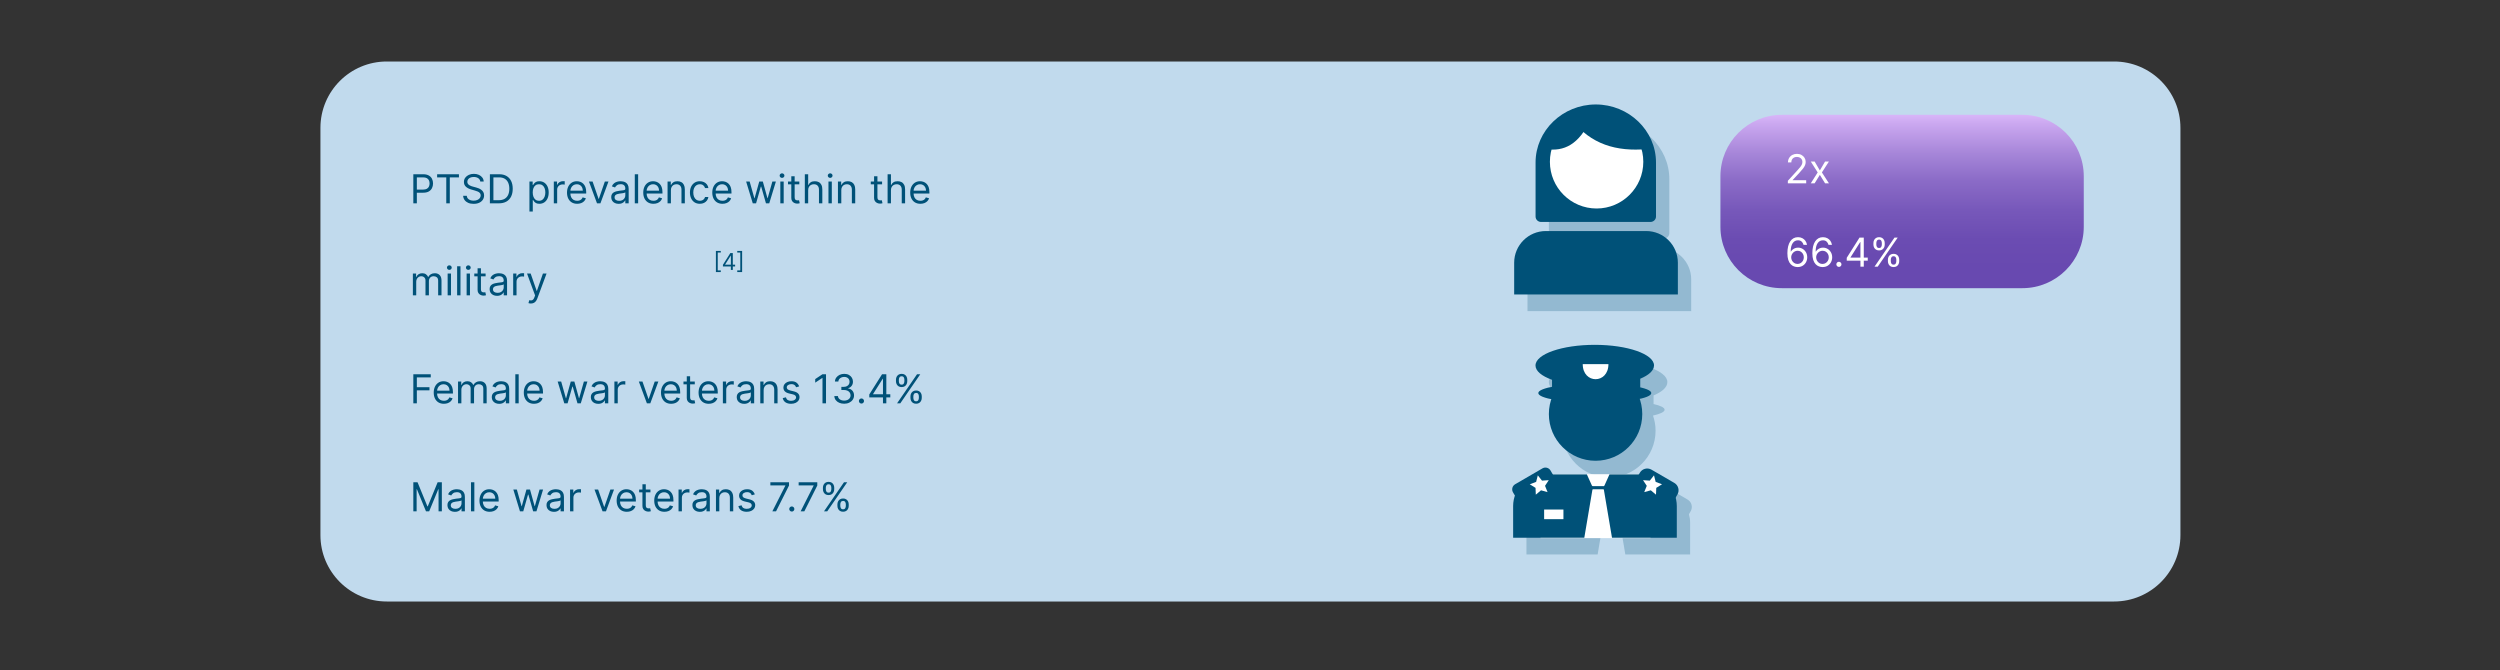 <svg width="750" height="201" viewBox="0 0 750 201" fill="none" xmlns="http://www.w3.org/2000/svg">
<rect x="0" y="0" width="750" height="201" fill="#333333" stroke="none"/>
<path d="M634.22 18.45H116.04C105.044 18.45 96.13 27.364 96.13 38.36V160.54C96.13 171.536 105.044 180.45 116.04 180.45H634.22C645.216 180.45 654.13 171.536 654.13 160.54V38.36C654.13 27.364 645.216 18.45 634.22 18.45Z" fill="#C1DAED"/>
<g opacity="0.24">
<path d="M466.35 71.58H499.12C500.05 71.58 500.8 70.85 500.8 69.96V53.74C500.8 44.17 492.67 36.33 482.73 36.33C472.79 36.33 464.66 44.16 464.66 53.74V69.96C464.66 70.86 465.41 71.58 466.34 71.58H466.35Z" fill="#005178"/>
<path d="M497.85 93.33H507.36V83.82C507.36 78.57 503.1 74.31 497.85 74.31H467.76C462.51 74.31 458.25 78.57 458.25 83.82V93.33H497.85Z" fill="#005178"/>
<path d="M500.21 114.65C500.21 111.23 492.25 108.45 482.43 108.45C472.61 108.45 464.65 111.23 464.65 114.65C464.65 116.32 466.54 117.83 469.61 118.94V121.03C467.04 121.54 465.48 122.2 465.48 122.92C465.48 123.64 466.95 124.27 469.39 124.77C468.92 126.17 468.65 127.67 468.65 129.22C468.65 136.96 474.92 143.23 482.66 143.23C490.4 143.23 496.67 136.96 496.67 129.22C496.67 127.62 496.39 126.1 495.9 124.67C498.08 124.18 499.38 123.58 499.38 122.92C499.38 122.26 498.14 121.69 496.07 121.21V118.63C498.65 117.55 500.2 116.17 500.2 114.66L500.21 114.65Z" fill="#005178"/>
<path d="M506.29 149.87L499.45 145.9C498.23 145.19 496.66 145.6 495.95 146.83L495.67 147.32H486.83C486.83 147.32 486.8 147.42 486.78 147.46C486.3 148.52 485.82 149.58 485.35 150.64C485.28 150.8 485.19 150.86 485.03 150.86C483.96 150.86 482.9 150.86 481.83 150.85C481.75 150.85 481.63 150.79 481.59 150.71C481.08 149.6 480.58 148.47 480.07 147.35C480.07 147.35 480.07 147.33 480.07 147.32H469.86L469.18 146.15C468.69 145.31 467.61 145.02 466.76 145.51L458.56 150.28C457.72 150.77 457.43 151.85 457.92 152.7L458.49 153.67C458.14 154.66 457.94 155.72 457.94 156.83V166.34H479.29C480.1 161.56 480.91 156.79 481.71 152.01C481.74 151.83 481.8 151.77 481.97 151.78C482.46 151.79 482.95 151.78 483.44 151.78C483.94 151.78 484.44 151.78 484.93 151.78C485.08 151.78 485.15 151.82 485.17 151.98C485.68 155.04 486.2 158.1 486.72 161.15C487.01 162.88 487.3 164.61 487.6 166.34H507.04V156.83C507.04 155.94 506.91 155.09 506.68 154.27L507.2 153.37C507.91 152.15 507.5 150.58 506.27 149.87H506.29Z" fill="#005178"/>
</g>
<path d="M606.72 34.45H534.54C524.372 34.45 516.13 42.693 516.13 52.86V68.04C516.13 78.208 524.372 86.45 534.54 86.45H606.72C616.887 86.45 625.13 78.208 625.13 68.04V52.86C625.13 42.693 616.887 34.45 606.72 34.45Z" fill="url(#paint0_linear_138_383)"/>
<path d="M536.354 55V54.233L539.234 51.08C539.572 50.71 539.851 50.389 540.07 50.117C540.288 49.841 540.45 49.582 540.555 49.341C540.663 49.097 540.717 48.841 540.717 48.574C540.717 48.267 540.643 48.001 540.496 47.777C540.351 47.553 540.152 47.379 539.899 47.257C539.646 47.135 539.362 47.074 539.047 47.074C538.712 47.074 538.419 47.144 538.169 47.283C537.922 47.419 537.73 47.611 537.594 47.858C537.46 48.105 537.393 48.395 537.393 48.727H536.388C536.388 48.216 536.506 47.767 536.741 47.381C536.977 46.994 537.298 46.693 537.704 46.477C538.114 46.261 538.572 46.153 539.081 46.153C539.592 46.153 540.045 46.261 540.44 46.477C540.835 46.693 541.145 46.984 541.369 47.351C541.594 47.717 541.706 48.125 541.706 48.574C541.706 48.895 541.648 49.209 541.531 49.516C541.418 49.82 541.219 50.159 540.935 50.534C540.653 50.906 540.263 51.361 539.763 51.898L537.802 53.994V54.062H541.859V55H536.354ZM544.386 48.455L545.954 51.131L547.523 48.455H548.682L546.568 51.727L548.682 55H547.523L545.954 52.46L544.386 55H543.227L545.307 51.727L543.227 48.455H544.386Z" fill="white"/>
<path d="M539.251 80.119C538.893 80.114 538.535 80.046 538.177 79.915C537.82 79.784 537.493 79.564 537.197 79.254C536.902 78.942 536.665 78.52 536.486 77.989C536.307 77.454 536.217 76.784 536.217 75.977C536.217 75.204 536.29 74.52 536.435 73.923C536.579 73.324 536.79 72.82 537.065 72.41C537.341 71.999 537.673 71.686 538.062 71.473C538.454 71.26 538.896 71.153 539.388 71.153C539.876 71.153 540.311 71.251 540.692 71.447C541.075 71.641 541.388 71.91 541.629 72.257C541.871 72.604 542.027 73.003 542.098 73.454H541.058C540.962 73.062 540.774 72.737 540.496 72.479C540.217 72.22 539.848 72.091 539.388 72.091C538.712 72.091 538.179 72.385 537.79 72.973C537.403 73.561 537.209 74.386 537.206 75.449H537.274C537.433 75.207 537.622 75.001 537.841 74.831C538.062 74.658 538.307 74.524 538.574 74.43C538.841 74.337 539.123 74.29 539.422 74.29C539.922 74.29 540.379 74.415 540.794 74.665C541.209 74.912 541.541 75.254 541.791 75.692C542.041 76.126 542.166 76.625 542.166 77.188C542.166 77.727 542.045 78.222 541.804 78.671C541.562 79.117 541.223 79.472 540.785 79.736C540.351 79.997 539.839 80.125 539.251 80.119ZM539.251 79.182C539.609 79.182 539.93 79.092 540.214 78.913C540.501 78.734 540.727 78.494 540.892 78.193C541.06 77.892 541.143 77.557 541.143 77.188C541.143 76.827 541.062 76.499 540.9 76.203C540.741 75.905 540.521 75.668 540.24 75.492C539.962 75.315 539.643 75.227 539.285 75.227C539.016 75.227 538.764 75.281 538.531 75.389C538.298 75.494 538.094 75.639 537.918 75.824C537.744 76.008 537.608 76.22 537.508 76.459C537.409 76.695 537.359 76.943 537.359 77.204C537.359 77.551 537.44 77.875 537.602 78.176C537.767 78.477 537.991 78.72 538.275 78.905C538.562 79.09 538.888 79.182 539.251 79.182ZM546.74 80.119C546.382 80.114 546.024 80.046 545.666 79.915C545.308 79.784 544.981 79.564 544.686 79.254C544.39 78.942 544.153 78.52 543.974 77.989C543.795 77.454 543.706 76.784 543.706 75.977C543.706 75.204 543.778 74.52 543.923 73.923C544.068 73.324 544.278 72.82 544.554 72.41C544.829 71.999 545.161 71.686 545.551 71.473C545.943 71.26 546.384 71.153 546.876 71.153C547.365 71.153 547.799 71.251 548.18 71.447C548.563 71.641 548.876 71.91 549.117 72.257C549.359 72.604 549.515 73.003 549.586 73.454H548.546C548.45 73.062 548.262 72.737 547.984 72.479C547.706 72.22 547.336 72.091 546.876 72.091C546.2 72.091 545.667 72.385 545.278 72.973C544.892 73.561 544.697 74.386 544.694 75.449H544.762C544.921 75.207 545.11 75.001 545.329 74.831C545.551 74.658 545.795 74.524 546.062 74.43C546.329 74.337 546.612 74.29 546.91 74.29C547.41 74.29 547.867 74.415 548.282 74.665C548.697 74.912 549.029 75.254 549.279 75.692C549.529 76.126 549.654 76.625 549.654 77.188C549.654 77.727 549.534 78.222 549.292 78.671C549.051 79.117 548.711 79.472 548.274 79.736C547.839 79.997 547.328 80.125 546.74 80.119ZM546.74 79.182C547.098 79.182 547.419 79.092 547.703 78.913C547.99 78.734 548.215 78.494 548.38 78.193C548.548 77.892 548.632 77.557 548.632 77.188C548.632 76.827 548.551 76.499 548.389 76.203C548.23 75.905 548.009 75.668 547.728 75.492C547.45 75.315 547.132 75.227 546.774 75.227C546.504 75.227 546.252 75.281 546.019 75.389C545.786 75.494 545.582 75.639 545.406 75.824C545.233 76.008 545.096 76.22 544.997 76.459C544.897 76.695 544.848 76.943 544.848 77.204C544.848 77.551 544.929 77.875 545.09 78.176C545.255 78.477 545.48 78.72 545.764 78.905C546.051 79.09 546.376 79.182 546.74 79.182ZM551.67 80.068C551.46 80.068 551.279 79.993 551.129 79.842C550.978 79.692 550.903 79.511 550.903 79.301C550.903 79.091 550.978 78.91 551.129 78.76C551.279 78.609 551.46 78.534 551.67 78.534C551.88 78.534 552.061 78.609 552.211 78.76C552.362 78.91 552.437 79.091 552.437 79.301C552.437 79.44 552.402 79.568 552.331 79.685C552.262 79.801 552.17 79.895 552.054 79.966C551.94 80.034 551.812 80.068 551.67 80.068ZM554.02 78.21V77.341L557.855 71.273H558.486V72.619H558.06L555.162 77.204V77.273H560.327V78.21H554.02ZM558.128 80V77.946V77.541V71.273H559.134V80H558.128ZM566.373 78.364V77.903C566.373 77.585 566.438 77.294 566.569 77.03C566.702 76.763 566.896 76.55 567.148 76.391C567.404 76.229 567.714 76.148 568.077 76.148C568.447 76.148 568.756 76.229 569.006 76.391C569.256 76.55 569.445 76.763 569.573 77.03C569.701 77.294 569.765 77.585 569.765 77.903V78.364C569.765 78.682 569.699 78.974 569.569 79.242C569.441 79.506 569.251 79.719 568.998 79.881C568.748 80.04 568.441 80.119 568.077 80.119C567.708 80.119 567.397 80.04 567.144 79.881C566.891 79.719 566.699 79.506 566.569 79.242C566.438 78.974 566.373 78.682 566.373 78.364ZM567.242 77.903V78.364C567.242 78.628 567.305 78.865 567.43 79.075C567.555 79.283 567.771 79.386 568.077 79.386C568.376 79.386 568.586 79.283 568.708 79.075C568.833 78.865 568.896 78.628 568.896 78.364V77.903C568.896 77.639 568.836 77.403 568.717 77.196C568.597 76.986 568.384 76.881 568.077 76.881C567.779 76.881 567.565 76.986 567.434 77.196C567.306 77.403 567.242 77.639 567.242 77.903ZM562.026 73.369V72.909C562.026 72.591 562.092 72.3 562.222 72.035C562.356 71.769 562.549 71.555 562.802 71.396C563.057 71.234 563.367 71.153 563.731 71.153C564.1 71.153 564.41 71.234 564.66 71.396C564.91 71.555 565.099 71.769 565.226 72.035C565.354 72.3 565.418 72.591 565.418 72.909V73.369C565.418 73.688 565.353 73.98 565.222 74.247C565.094 74.511 564.904 74.724 564.651 74.886C564.401 75.046 564.094 75.125 563.731 75.125C563.361 75.125 563.05 75.046 562.797 74.886C562.545 74.724 562.353 74.511 562.222 74.247C562.092 73.98 562.026 73.688 562.026 73.369ZM562.896 72.909V73.369C562.896 73.633 562.958 73.871 563.083 74.081C563.208 74.288 563.424 74.392 563.731 74.392C564.029 74.392 564.239 74.288 564.361 74.081C564.486 73.871 564.549 73.633 564.549 73.369V72.909C564.549 72.645 564.489 72.409 564.37 72.202C564.251 71.992 564.038 71.886 563.731 71.886C563.432 71.886 563.218 71.992 563.087 72.202C562.959 72.409 562.896 72.645 562.896 72.909ZM562.35 80L568.35 71.273H569.322L563.322 80H562.35Z" fill="white"/>
<path d="M123.997 61V52.273H126.946C127.631 52.273 128.19 52.396 128.625 52.644C129.063 52.888 129.386 53.219 129.597 53.636C129.807 54.054 129.912 54.52 129.912 55.034C129.912 55.548 129.807 56.016 129.597 56.436C129.389 56.856 129.068 57.192 128.634 57.442C128.199 57.689 127.642 57.812 126.963 57.812H124.85V56.875H126.929C127.398 56.875 127.774 56.794 128.058 56.632C128.342 56.47 128.548 56.251 128.676 55.976C128.807 55.697 128.872 55.383 128.872 55.034C128.872 54.685 128.807 54.372 128.676 54.097C128.548 53.821 128.341 53.605 128.054 53.449C127.767 53.29 127.386 53.21 126.912 53.21H125.054V61H123.997ZM131.137 53.21V52.273H137.683V53.21H134.938V61H133.881V53.21H131.137ZM144.086 54.455C144.035 54.023 143.828 53.688 143.464 53.449C143.101 53.21 142.655 53.091 142.126 53.091C141.74 53.091 141.402 53.153 141.112 53.278C140.825 53.403 140.601 53.575 140.439 53.794C140.28 54.013 140.2 54.261 140.2 54.54C140.2 54.773 140.255 54.973 140.366 55.141C140.48 55.305 140.625 55.443 140.801 55.554C140.977 55.662 141.162 55.751 141.355 55.822C141.548 55.891 141.726 55.946 141.888 55.989L142.774 56.227C143.001 56.287 143.254 56.369 143.532 56.474C143.814 56.58 144.082 56.723 144.338 56.905C144.596 57.084 144.809 57.314 144.977 57.595C145.145 57.876 145.228 58.222 145.228 58.631C145.228 59.102 145.105 59.528 144.858 59.909C144.613 60.29 144.255 60.592 143.784 60.817C143.315 61.041 142.745 61.153 142.075 61.153C141.45 61.153 140.909 61.053 140.451 60.851C139.997 60.649 139.639 60.368 139.378 60.007C139.119 59.646 138.973 59.227 138.939 58.75H140.03C140.058 59.08 140.169 59.352 140.362 59.568C140.558 59.781 140.805 59.94 141.103 60.045C141.405 60.148 141.728 60.199 142.075 60.199C142.478 60.199 142.841 60.133 143.162 60.003C143.483 59.869 143.737 59.685 143.924 59.449C144.112 59.21 144.206 58.932 144.206 58.614C144.206 58.324 144.125 58.088 143.963 57.906C143.801 57.724 143.588 57.577 143.324 57.463C143.059 57.349 142.774 57.25 142.467 57.165L141.393 56.858C140.711 56.662 140.172 56.382 139.774 56.019C139.376 55.655 139.177 55.179 139.177 54.591C139.177 54.102 139.309 53.676 139.574 53.312C139.841 52.946 140.199 52.662 140.647 52.46C141.099 52.256 141.603 52.153 142.16 52.153C142.723 52.153 143.223 52.254 143.66 52.456C144.098 52.655 144.444 52.928 144.7 53.274C144.959 53.621 145.095 54.014 145.109 54.455H144.086ZM149.659 61H146.966V52.273H149.778C150.625 52.273 151.35 52.447 151.952 52.797C152.554 53.144 153.016 53.642 153.337 54.293C153.658 54.94 153.818 55.716 153.818 56.619C153.818 57.528 153.656 58.311 153.332 58.967C153.009 59.621 152.537 60.124 151.918 60.476C151.298 60.825 150.546 61 149.659 61ZM148.023 60.062H149.591C150.313 60.062 150.911 59.923 151.385 59.645C151.859 59.367 152.213 58.97 152.446 58.456C152.679 57.942 152.796 57.33 152.796 56.619C152.796 55.915 152.68 55.308 152.45 54.8C152.22 54.288 151.877 53.896 151.419 53.624C150.962 53.348 150.392 53.21 149.71 53.21H148.023V60.062ZM158.83 63.455V54.455H159.801V55.494H159.921C159.994 55.381 160.097 55.236 160.227 55.06C160.361 54.881 160.551 54.722 160.798 54.582C161.048 54.44 161.386 54.369 161.813 54.369C162.364 54.369 162.85 54.507 163.27 54.783C163.69 55.058 164.019 55.449 164.254 55.955C164.49 56.46 164.608 57.057 164.608 57.744C164.608 58.438 164.49 59.038 164.254 59.547C164.019 60.053 163.692 60.445 163.274 60.723C162.857 60.999 162.375 61.136 161.83 61.136C161.409 61.136 161.073 61.067 160.82 60.928C160.567 60.785 160.372 60.625 160.236 60.446C160.1 60.264 159.994 60.114 159.921 59.994H159.835V63.455H158.83ZM159.818 57.727C159.818 58.222 159.891 58.658 160.036 59.035C160.18 59.41 160.392 59.705 160.671 59.918C160.949 60.128 161.29 60.233 161.693 60.233C162.114 60.233 162.465 60.122 162.746 59.901C163.03 59.676 163.243 59.375 163.385 58.997C163.53 58.617 163.602 58.193 163.602 57.727C163.602 57.267 163.531 56.852 163.389 56.483C163.25 56.111 163.038 55.817 162.754 55.601C162.473 55.382 162.119 55.273 161.693 55.273C161.284 55.273 160.94 55.376 160.662 55.584C160.384 55.788 160.173 56.075 160.031 56.445C159.889 56.811 159.818 57.239 159.818 57.727ZM166.142 61V54.455H167.114V55.443H167.182C167.301 55.119 167.517 54.856 167.83 54.655C168.142 54.453 168.494 54.352 168.886 54.352C168.96 54.352 169.053 54.354 169.163 54.356C169.274 54.359 169.358 54.364 169.415 54.369V55.392C169.381 55.383 169.303 55.371 169.18 55.354C169.061 55.334 168.935 55.324 168.801 55.324C168.483 55.324 168.199 55.391 167.949 55.524C167.702 55.655 167.506 55.837 167.361 56.07C167.219 56.3 167.148 56.562 167.148 56.858V61H166.142ZM173.152 61.136C172.521 61.136 171.977 60.997 171.52 60.719C171.065 60.438 170.715 60.045 170.467 59.543C170.223 59.037 170.101 58.449 170.101 57.778C170.101 57.108 170.223 56.517 170.467 56.006C170.715 55.492 171.058 55.091 171.499 54.804C171.942 54.514 172.459 54.369 173.05 54.369C173.391 54.369 173.727 54.426 174.06 54.54C174.392 54.653 174.695 54.838 174.967 55.094C175.24 55.347 175.457 55.682 175.619 56.099C175.781 56.517 175.862 57.031 175.862 57.642V58.068H170.817V57.199H174.84C174.84 56.83 174.766 56.5 174.618 56.21C174.473 55.92 174.266 55.692 173.996 55.524C173.729 55.356 173.413 55.273 173.05 55.273C172.649 55.273 172.303 55.372 172.01 55.571C171.72 55.767 171.497 56.023 171.341 56.338C171.185 56.653 171.107 56.992 171.107 57.352V57.932C171.107 58.426 171.192 58.845 171.362 59.189C171.536 59.53 171.776 59.79 172.082 59.969C172.389 60.145 172.746 60.233 173.152 60.233C173.416 60.233 173.655 60.196 173.868 60.122C174.084 60.045 174.27 59.932 174.426 59.781C174.582 59.628 174.703 59.438 174.788 59.21L175.76 59.483C175.658 59.812 175.486 60.102 175.244 60.352C175.003 60.599 174.705 60.793 174.35 60.932C173.994 61.068 173.595 61.136 173.152 61.136ZM182.545 54.455L180.125 61H179.102L176.682 54.455H177.772L179.579 59.67H179.647L181.454 54.455H182.545ZM185.6 61.153C185.185 61.153 184.808 61.075 184.47 60.919C184.132 60.76 183.864 60.531 183.665 60.233C183.466 59.932 183.367 59.568 183.367 59.142C183.367 58.767 183.44 58.463 183.588 58.23C183.736 57.994 183.933 57.81 184.18 57.676C184.428 57.543 184.7 57.443 184.999 57.378C185.3 57.31 185.602 57.256 185.906 57.216C186.304 57.165 186.627 57.126 186.874 57.101C187.124 57.072 187.305 57.026 187.419 56.96C187.536 56.895 187.594 56.781 187.594 56.619V56.585C187.594 56.165 187.479 55.838 187.249 55.605C187.021 55.372 186.676 55.256 186.213 55.256C185.733 55.256 185.357 55.361 185.084 55.571C184.811 55.781 184.619 56.006 184.509 56.244L183.554 55.903C183.725 55.506 183.952 55.196 184.236 54.974C184.523 54.75 184.835 54.594 185.173 54.506C185.514 54.415 185.85 54.369 186.179 54.369C186.389 54.369 186.631 54.395 186.903 54.446C187.179 54.494 187.445 54.595 187.7 54.749C187.959 54.902 188.173 55.133 188.344 55.443C188.514 55.753 188.6 56.168 188.6 56.688V61H187.594V60.114H187.543C187.475 60.256 187.361 60.408 187.202 60.57C187.043 60.731 186.831 60.869 186.567 60.983C186.303 61.097 185.98 61.153 185.6 61.153ZM185.753 60.25C186.151 60.25 186.486 60.172 186.759 60.016C187.034 59.859 187.242 59.658 187.381 59.41C187.523 59.163 187.594 58.903 187.594 58.631V57.71C187.551 57.761 187.457 57.808 187.313 57.851C187.171 57.891 187.006 57.926 186.818 57.957C186.634 57.986 186.453 58.011 186.277 58.034C186.104 58.054 185.963 58.071 185.855 58.085C185.594 58.119 185.35 58.175 185.122 58.251C184.898 58.325 184.716 58.438 184.577 58.588C184.44 58.736 184.372 58.938 184.372 59.193C184.372 59.543 184.502 59.807 184.76 59.986C185.021 60.162 185.352 60.25 185.753 60.25ZM191.441 52.273V61H190.435V52.273H191.441ZM196.027 61.136C195.396 61.136 194.852 60.997 194.395 60.719C193.94 60.438 193.59 60.045 193.342 59.543C193.098 59.037 192.976 58.449 192.976 57.778C192.976 57.108 193.098 56.517 193.342 56.006C193.59 55.492 193.933 55.091 194.374 54.804C194.817 54.514 195.334 54.369 195.925 54.369C196.266 54.369 196.602 54.426 196.935 54.54C197.267 54.653 197.57 54.838 197.842 55.094C198.115 55.347 198.332 55.682 198.494 56.099C198.656 56.517 198.737 57.031 198.737 57.642V58.068H193.692V57.199H197.715C197.715 56.83 197.641 56.5 197.493 56.21C197.348 55.92 197.141 55.692 196.871 55.524C196.604 55.356 196.288 55.273 195.925 55.273C195.524 55.273 195.178 55.372 194.885 55.571C194.595 55.767 194.372 56.023 194.216 56.338C194.06 56.653 193.982 56.992 193.982 57.352V57.932C193.982 58.426 194.067 58.845 194.237 59.189C194.411 59.53 194.651 59.79 194.957 59.969C195.264 60.145 195.621 60.233 196.027 60.233C196.291 60.233 196.53 60.196 196.743 60.122C196.959 60.045 197.145 59.932 197.301 59.781C197.457 59.628 197.578 59.438 197.663 59.21L198.635 59.483C198.533 59.812 198.361 60.102 198.119 60.352C197.878 60.599 197.58 60.793 197.225 60.932C196.869 61.068 196.47 61.136 196.027 61.136ZM201.273 57.062V61H200.267V54.455H201.239V55.477H201.324C201.477 55.145 201.71 54.878 202.023 54.676C202.335 54.472 202.739 54.369 203.233 54.369C203.676 54.369 204.064 54.46 204.396 54.642C204.729 54.821 204.987 55.094 205.172 55.46C205.357 55.824 205.449 56.284 205.449 56.841V61H204.443V56.909C204.443 56.395 204.31 55.994 204.043 55.707C203.776 55.418 203.409 55.273 202.943 55.273C202.622 55.273 202.335 55.342 202.082 55.481C201.832 55.621 201.635 55.824 201.49 56.091C201.345 56.358 201.273 56.682 201.273 57.062ZM209.946 61.136C209.332 61.136 208.804 60.992 208.361 60.702C207.917 60.412 207.576 60.013 207.338 59.504C207.099 58.996 206.98 58.415 206.98 57.761C206.98 57.097 207.102 56.51 207.346 56.001C207.593 55.49 207.937 55.091 208.378 54.804C208.821 54.514 209.338 54.369 209.929 54.369C210.389 54.369 210.804 54.455 211.173 54.625C211.542 54.795 211.845 55.034 212.081 55.341C212.316 55.648 212.463 56.006 212.52 56.415H211.514C211.437 56.117 211.267 55.852 211.003 55.622C210.741 55.389 210.389 55.273 209.946 55.273C209.554 55.273 209.21 55.375 208.915 55.58C208.622 55.781 208.393 56.067 208.228 56.436C208.066 56.803 207.986 57.233 207.986 57.727C207.986 58.233 208.065 58.673 208.224 59.048C208.386 59.423 208.613 59.715 208.906 59.922C209.201 60.129 209.548 60.233 209.946 60.233C210.207 60.233 210.444 60.188 210.657 60.097C210.87 60.006 211.051 59.875 211.199 59.705C211.346 59.534 211.451 59.33 211.514 59.091H212.52C212.463 59.477 212.322 59.825 212.098 60.135C211.876 60.442 211.582 60.686 211.216 60.868C210.852 61.047 210.429 61.136 209.946 61.136ZM216.734 61.136C216.103 61.136 215.559 60.997 215.102 60.719C214.647 60.438 214.297 60.045 214.049 59.543C213.805 59.037 213.683 58.449 213.683 57.778C213.683 57.108 213.805 56.517 214.049 56.006C214.297 55.492 214.64 55.091 215.081 54.804C215.524 54.514 216.041 54.369 216.632 54.369C216.973 54.369 217.309 54.426 217.642 54.54C217.974 54.653 218.277 54.838 218.549 55.094C218.822 55.347 219.04 55.682 219.201 56.099C219.363 56.517 219.444 57.031 219.444 57.642V58.068H214.399V57.199H218.422C218.422 56.83 218.348 56.5 218.2 56.21C218.055 55.92 217.848 55.692 217.578 55.524C217.311 55.356 216.995 55.273 216.632 55.273C216.231 55.273 215.885 55.372 215.592 55.571C215.302 55.767 215.079 56.023 214.923 56.338C214.767 56.653 214.689 56.992 214.689 57.352V57.932C214.689 58.426 214.774 58.845 214.944 59.189C215.118 59.53 215.358 59.79 215.665 59.969C215.971 60.145 216.328 60.233 216.734 60.233C216.998 60.233 217.237 60.196 217.45 60.122C217.666 60.045 217.852 59.932 218.008 59.781C218.165 59.628 218.285 59.438 218.37 59.21L219.342 59.483C219.24 59.812 219.068 60.102 218.826 60.352C218.585 60.599 218.287 60.793 217.932 60.932C217.576 61.068 217.177 61.136 216.734 61.136ZM225.832 61L223.838 54.455H224.895L226.309 59.466H226.378L227.775 54.455H228.849L230.23 59.449H230.298L231.713 54.455H232.77L230.775 61H229.787L228.355 55.972H228.253L226.821 61H225.832ZM234.099 61V54.455H235.105V61H234.099ZM234.611 53.364C234.415 53.364 234.245 53.297 234.103 53.163C233.964 53.03 233.895 52.869 233.895 52.682C233.895 52.494 233.964 52.334 234.103 52.2C234.245 52.067 234.415 52 234.611 52C234.807 52 234.974 52.067 235.113 52.2C235.255 52.334 235.326 52.494 235.326 52.682C235.326 52.869 235.255 53.03 235.113 53.163C234.974 53.297 234.807 53.364 234.611 53.364ZM239.793 54.455V55.307H236.401V54.455H239.793ZM237.39 52.886H238.396V59.125C238.396 59.409 238.437 59.622 238.519 59.764C238.604 59.903 238.712 59.997 238.843 60.045C238.977 60.091 239.117 60.114 239.265 60.114C239.376 60.114 239.467 60.108 239.538 60.097C239.609 60.082 239.666 60.071 239.708 60.062L239.913 60.966C239.845 60.992 239.749 61.017 239.627 61.043C239.505 61.071 239.35 61.085 239.163 61.085C238.879 61.085 238.6 61.024 238.328 60.902C238.058 60.78 237.833 60.594 237.654 60.344C237.478 60.094 237.39 59.778 237.39 59.398V52.886ZM242.453 57.062V61H241.447V52.273H242.453V55.477H242.538C242.691 55.139 242.921 54.871 243.228 54.672C243.538 54.47 243.95 54.369 244.464 54.369C244.91 54.369 245.301 54.459 245.636 54.638C245.971 54.814 246.231 55.085 246.416 55.452C246.603 55.815 246.697 56.278 246.697 56.841V61H245.691V56.909C245.691 56.389 245.556 55.987 245.286 55.703C245.019 55.416 244.649 55.273 244.174 55.273C243.845 55.273 243.549 55.342 243.288 55.481C243.029 55.621 242.825 55.824 242.674 56.091C242.526 56.358 242.453 56.682 242.453 57.062ZM248.537 61V54.455H249.542V61H248.537ZM249.048 53.364C248.852 53.364 248.683 53.297 248.541 53.163C248.402 53.03 248.332 52.869 248.332 52.682C248.332 52.494 248.402 52.334 248.541 52.2C248.683 52.067 248.852 52 249.048 52C249.244 52 249.412 52.067 249.551 52.2C249.693 52.334 249.764 52.494 249.764 52.682C249.764 52.869 249.693 53.03 249.551 53.163C249.412 53.297 249.244 53.364 249.048 53.364ZM252.39 57.062V61H251.384V54.455H252.356V55.477H252.441C252.595 55.145 252.828 54.878 253.14 54.676C253.453 54.472 253.856 54.369 254.35 54.369C254.793 54.369 255.181 54.46 255.514 54.642C255.846 54.821 256.104 55.094 256.289 55.46C256.474 55.824 256.566 56.284 256.566 56.841V61H255.56V56.909C255.56 56.395 255.427 55.994 255.16 55.707C254.893 55.418 254.526 55.273 254.06 55.273C253.739 55.273 253.453 55.342 253.2 55.481C252.95 55.621 252.752 55.824 252.607 56.091C252.462 56.358 252.39 56.682 252.39 57.062ZM264.625 54.455V55.307H261.233V54.455H264.625ZM262.222 52.886H263.228V59.125C263.228 59.409 263.269 59.622 263.351 59.764C263.437 59.903 263.544 59.997 263.675 60.045C263.809 60.091 263.949 60.114 264.097 60.114C264.208 60.114 264.299 60.108 264.37 60.097C264.441 60.082 264.498 60.071 264.54 60.062L264.745 60.966C264.677 60.992 264.581 61.017 264.459 61.043C264.337 61.071 264.182 61.085 263.995 61.085C263.711 61.085 263.432 61.024 263.16 60.902C262.89 60.78 262.665 60.594 262.486 60.344C262.31 60.094 262.222 59.778 262.222 59.398V52.886ZM267.285 57.062V61H266.279V52.273H267.285V55.477H267.37C267.523 55.139 267.753 54.871 268.06 54.672C268.37 54.47 268.782 54.369 269.296 54.369C269.742 54.369 270.133 54.459 270.468 54.638C270.803 54.814 271.063 55.085 271.248 55.452C271.435 55.815 271.529 56.278 271.529 56.841V61H270.523V56.909C270.523 56.389 270.388 55.987 270.118 55.703C269.851 55.416 269.481 55.273 269.006 55.273C268.677 55.273 268.381 55.342 268.12 55.481C267.861 55.621 267.657 55.824 267.506 56.091C267.358 56.358 267.285 56.682 267.285 57.062ZM276.113 61.136C275.482 61.136 274.938 60.997 274.481 60.719C274.026 60.438 273.676 60.045 273.428 59.543C273.184 59.037 273.062 58.449 273.062 57.778C273.062 57.108 273.184 56.517 273.428 56.006C273.676 55.492 274.019 55.091 274.46 54.804C274.903 54.514 275.42 54.369 276.011 54.369C276.352 54.369 276.688 54.426 277.021 54.54C277.353 54.653 277.656 54.838 277.928 55.094C278.201 55.347 278.418 55.682 278.58 56.099C278.742 56.517 278.823 57.031 278.823 57.642V58.068H273.778V57.199H277.801C277.801 56.83 277.727 56.5 277.579 56.21C277.434 55.92 277.227 55.692 276.957 55.524C276.69 55.356 276.374 55.273 276.011 55.273C275.61 55.273 275.264 55.372 274.971 55.571C274.681 55.767 274.458 56.023 274.302 56.338C274.146 56.653 274.068 56.992 274.068 57.352V57.932C274.068 58.426 274.153 58.845 274.323 59.189C274.497 59.53 274.737 59.79 275.043 59.969C275.35 60.145 275.707 60.233 276.113 60.233C276.377 60.233 276.616 60.196 276.829 60.122C277.045 60.045 277.231 59.932 277.387 59.781C277.543 59.628 277.664 59.438 277.749 59.21L278.721 59.483C278.619 59.812 278.447 60.102 278.205 60.352C277.964 60.599 277.666 60.793 277.31 60.932C276.955 61.068 276.556 61.136 276.113 61.136Z" fill="#005178"/>
<path d="M123.861 88.6V82.055H124.832V83.077H124.918C125.054 82.728 125.274 82.457 125.578 82.263C125.882 82.067 126.247 81.969 126.673 81.969C127.105 81.969 127.465 82.067 127.752 82.263C128.041 82.457 128.267 82.728 128.429 83.077H128.497C128.665 82.739 128.916 82.471 129.252 82.272C129.587 82.07 129.989 81.969 130.457 81.969C131.043 81.969 131.521 82.153 131.894 82.519C132.266 82.883 132.452 83.45 132.452 84.219V88.6H131.446V84.219C131.446 83.737 131.314 83.391 131.05 83.184C130.786 82.977 130.475 82.873 130.117 82.873C129.656 82.873 129.3 83.012 129.047 83.29C128.794 83.566 128.668 83.915 128.668 84.339V88.6H127.645V84.117C127.645 83.745 127.524 83.445 127.283 83.218C127.041 82.988 126.73 82.873 126.35 82.873C126.088 82.873 125.844 82.942 125.617 83.082C125.392 83.221 125.21 83.414 125.071 83.661C124.935 83.906 124.867 84.188 124.867 84.509V88.6H123.861ZM134.291 88.6V82.055H135.296V88.6H134.291ZM134.802 80.964C134.606 80.964 134.437 80.897 134.295 80.763C134.156 80.63 134.086 80.469 134.086 80.282C134.086 80.094 134.156 79.934 134.295 79.8C134.437 79.667 134.606 79.6 134.802 79.6C134.998 79.6 135.166 79.667 135.305 79.8C135.447 79.934 135.518 80.094 135.518 80.282C135.518 80.469 135.447 80.63 135.305 80.763C135.166 80.897 134.998 80.964 134.802 80.964ZM138.144 79.873V88.6H137.138V79.873H138.144ZM139.986 88.6V82.055H140.992V88.6H139.986ZM140.497 80.964C140.301 80.964 140.132 80.897 139.99 80.763C139.851 80.63 139.781 80.469 139.781 80.282C139.781 80.094 139.851 79.934 139.99 79.8C140.132 79.667 140.301 79.6 140.497 79.6C140.693 79.6 140.861 79.667 141 79.8C141.142 79.934 141.213 80.094 141.213 80.282C141.213 80.469 141.142 80.63 141 80.763C140.861 80.897 140.693 80.964 140.497 80.964ZM145.68 82.055V82.907H142.288V82.055H145.68ZM143.277 80.487H144.282V86.725C144.282 87.009 144.324 87.222 144.406 87.364C144.491 87.504 144.599 87.597 144.73 87.646C144.863 87.691 145.004 87.714 145.152 87.714C145.263 87.714 145.353 87.708 145.424 87.697C145.495 87.683 145.552 87.671 145.595 87.663L145.799 88.566C145.731 88.592 145.636 88.617 145.514 88.643C145.392 88.671 145.237 88.685 145.049 88.685C144.765 88.685 144.487 88.624 144.214 88.502C143.944 88.38 143.72 88.194 143.541 87.944C143.365 87.694 143.277 87.379 143.277 86.998V80.487ZM149.119 88.754C148.704 88.754 148.328 88.675 147.99 88.519C147.652 88.36 147.383 88.131 147.184 87.833C146.986 87.532 146.886 87.168 146.886 86.742C146.886 86.367 146.96 86.063 147.108 85.83C147.255 85.594 147.453 85.41 147.7 85.276C147.947 85.143 148.22 85.043 148.518 84.978C148.819 84.91 149.122 84.856 149.426 84.816C149.824 84.765 150.146 84.727 150.393 84.701C150.643 84.672 150.825 84.626 150.939 84.56C151.055 84.495 151.113 84.381 151.113 84.219V84.185C151.113 83.765 150.998 83.438 150.768 83.205C150.541 82.972 150.196 82.856 149.733 82.856C149.253 82.856 148.876 82.961 148.603 83.171C148.331 83.381 148.139 83.606 148.028 83.844L147.074 83.504C147.244 83.106 147.471 82.796 147.755 82.575C148.042 82.35 148.355 82.194 148.693 82.106C149.034 82.015 149.369 81.969 149.699 81.969C149.909 81.969 150.15 81.995 150.423 82.046C150.699 82.094 150.964 82.195 151.22 82.349C151.478 82.502 151.693 82.734 151.863 83.043C152.034 83.353 152.119 83.768 152.119 84.288V88.6H151.113V87.714H151.062C150.994 87.856 150.88 88.008 150.721 88.17C150.562 88.332 150.351 88.469 150.086 88.583C149.822 88.697 149.5 88.754 149.119 88.754ZM149.272 87.85C149.67 87.85 150.005 87.772 150.278 87.616C150.554 87.46 150.761 87.258 150.9 87.011C151.042 86.763 151.113 86.504 151.113 86.231V85.31C151.071 85.362 150.977 85.408 150.832 85.451C150.69 85.491 150.525 85.526 150.338 85.558C150.153 85.586 149.973 85.612 149.797 85.634C149.623 85.654 149.483 85.671 149.375 85.685C149.113 85.719 148.869 85.775 148.642 85.852C148.417 85.925 148.236 86.038 148.096 86.188C147.96 86.336 147.892 86.538 147.892 86.793C147.892 87.143 148.021 87.407 148.28 87.586C148.541 87.762 148.872 87.85 149.272 87.85ZM153.955 88.6V82.055H154.926V83.043H154.994C155.114 82.719 155.33 82.457 155.642 82.255C155.955 82.053 156.307 81.952 156.699 81.952C156.773 81.952 156.865 81.954 156.976 81.957C157.087 81.96 157.171 81.964 157.227 81.969V82.992C157.193 82.984 157.115 82.971 156.993 82.954C156.874 82.934 156.747 82.924 156.614 82.924C156.296 82.924 156.011 82.991 155.761 83.124C155.514 83.255 155.318 83.437 155.173 83.67C155.031 83.9 154.96 84.163 154.96 84.458V88.6H153.955ZM159.266 91.055C159.096 91.055 158.944 91.04 158.81 91.012C158.677 90.987 158.585 90.961 158.533 90.935L158.789 90.049C159.033 90.112 159.249 90.134 159.437 90.117C159.624 90.1 159.791 90.016 159.935 89.866C160.083 89.718 160.218 89.478 160.34 89.146L160.528 88.634L158.107 82.055H159.198L161.005 87.271H161.073L162.88 82.055H163.971L161.193 89.555C161.068 89.893 160.913 90.172 160.728 90.394C160.543 90.619 160.329 90.785 160.085 90.893C159.843 91.001 159.57 91.055 159.266 91.055Z" fill="#005178"/>
<path d="M214.771 81.613V75.285H216.234V75.77H215.324V81.128H216.234V81.613H214.771ZM216.877 79.942V79.438L219.102 75.918H219.467V76.699H219.22L217.54 79.359V79.398H220.535V79.942H216.877ZM219.26 80.98V79.789V79.554V75.918H219.843V80.98H219.26ZM222.638 75.285V81.613H221.175V81.128H222.084V75.77H221.175V75.285H222.638Z" fill="#005178"/>
<path d="M123.997 121V112.273H129.23V113.21H125.054V116.159H128.838V117.097H125.054V121H123.997ZM133.168 121.136C132.537 121.136 131.993 120.997 131.536 120.719C131.081 120.438 130.73 120.045 130.483 119.543C130.239 119.037 130.117 118.449 130.117 117.778C130.117 117.108 130.239 116.517 130.483 116.006C130.73 115.491 131.074 115.091 131.514 114.804C131.957 114.514 132.475 114.369 133.065 114.369C133.406 114.369 133.743 114.426 134.075 114.54C134.408 114.653 134.71 114.838 134.983 115.094C135.256 115.347 135.473 115.682 135.635 116.099C135.797 116.517 135.878 117.031 135.878 117.642V118.068H130.832V117.199H134.855C134.855 116.83 134.781 116.5 134.634 116.21C134.489 115.92 134.281 115.692 134.011 115.524C133.744 115.357 133.429 115.273 133.065 115.273C132.665 115.273 132.318 115.372 132.026 115.571C131.736 115.767 131.513 116.023 131.357 116.338C131.2 116.653 131.122 116.991 131.122 117.352V117.932C131.122 118.426 131.207 118.845 131.378 119.189C131.551 119.53 131.791 119.79 132.098 119.969C132.405 120.145 132.761 120.233 133.168 120.233C133.432 120.233 133.671 120.196 133.884 120.122C134.1 120.045 134.286 119.932 134.442 119.781C134.598 119.628 134.719 119.437 134.804 119.21L135.776 119.483C135.673 119.812 135.502 120.102 135.26 120.352C135.019 120.599 134.72 120.793 134.365 120.932C134.01 121.068 133.611 121.136 133.168 121.136ZM137.408 121V114.455H138.379V115.477H138.465C138.601 115.128 138.821 114.857 139.125 114.663C139.429 114.467 139.794 114.369 140.22 114.369C140.652 114.369 141.011 114.467 141.298 114.663C141.588 114.857 141.814 115.128 141.976 115.477H142.044C142.212 115.139 142.463 114.871 142.798 114.672C143.134 114.47 143.536 114.369 144.004 114.369C144.59 114.369 145.068 114.553 145.44 114.919C145.813 115.283 145.999 115.849 145.999 116.619V121H144.993V116.619C144.993 116.136 144.861 115.791 144.597 115.584C144.332 115.376 144.021 115.273 143.663 115.273C143.203 115.273 142.847 115.412 142.594 115.69C142.341 115.966 142.215 116.315 142.215 116.739V121H141.192V116.517C141.192 116.145 141.071 115.845 140.83 115.618C140.588 115.388 140.277 115.273 139.896 115.273C139.635 115.273 139.391 115.342 139.163 115.482C138.939 115.621 138.757 115.814 138.618 116.061C138.482 116.305 138.413 116.588 138.413 116.909V121H137.408ZM149.764 121.153C149.349 121.153 148.972 121.075 148.634 120.919C148.296 120.76 148.028 120.531 147.829 120.233C147.63 119.932 147.531 119.568 147.531 119.142C147.531 118.767 147.604 118.463 147.752 118.23C147.9 117.994 148.097 117.81 148.345 117.676C148.592 117.543 148.864 117.443 149.163 117.378C149.464 117.31 149.766 117.256 150.07 117.216C150.468 117.165 150.791 117.126 151.038 117.101C151.288 117.072 151.47 117.026 151.583 116.96C151.7 116.895 151.758 116.781 151.758 116.619V116.585C151.758 116.165 151.643 115.838 151.413 115.605C151.185 115.372 150.84 115.256 150.377 115.256C149.897 115.256 149.521 115.361 149.248 115.571C148.975 115.781 148.783 116.006 148.673 116.244L147.718 115.903C147.889 115.506 148.116 115.196 148.4 114.974C148.687 114.75 148.999 114.594 149.337 114.506C149.678 114.415 150.014 114.369 150.343 114.369C150.553 114.369 150.795 114.395 151.068 114.446C151.343 114.494 151.609 114.595 151.864 114.749C152.123 114.902 152.337 115.134 152.508 115.443C152.678 115.753 152.764 116.168 152.764 116.688V121H151.758V120.114H151.707C151.639 120.256 151.525 120.408 151.366 120.57C151.207 120.732 150.995 120.869 150.731 120.983C150.467 121.097 150.144 121.153 149.764 121.153ZM149.917 120.25C150.315 120.25 150.65 120.172 150.923 120.016C151.198 119.859 151.406 119.658 151.545 119.411C151.687 119.163 151.758 118.903 151.758 118.631V117.71C151.715 117.761 151.622 117.808 151.477 117.851C151.335 117.891 151.17 117.926 150.982 117.957C150.798 117.986 150.617 118.011 150.441 118.034C150.268 118.054 150.127 118.071 150.019 118.085C149.758 118.119 149.514 118.175 149.286 118.251C149.062 118.325 148.88 118.437 148.741 118.588C148.604 118.736 148.536 118.937 148.536 119.193C148.536 119.543 148.666 119.807 148.924 119.986C149.185 120.162 149.516 120.25 149.917 120.25ZM155.605 112.273V121H154.599V112.273H155.605ZM160.191 121.136C159.56 121.136 159.016 120.997 158.559 120.719C158.104 120.438 157.754 120.045 157.506 119.543C157.262 119.037 157.14 118.449 157.14 117.778C157.14 117.108 157.262 116.517 157.506 116.006C157.754 115.491 158.097 115.091 158.538 114.804C158.981 114.514 159.498 114.369 160.089 114.369C160.43 114.369 160.766 114.426 161.099 114.54C161.431 114.653 161.734 114.838 162.006 115.094C162.279 115.347 162.497 115.682 162.658 116.099C162.82 116.517 162.901 117.031 162.901 117.642V118.068H157.856V117.199H161.879C161.879 116.83 161.805 116.5 161.657 116.21C161.512 115.92 161.305 115.692 161.035 115.524C160.768 115.357 160.453 115.273 160.089 115.273C159.688 115.273 159.342 115.372 159.049 115.571C158.759 115.767 158.536 116.023 158.38 116.338C158.224 116.653 158.146 116.991 158.146 117.352V117.932C158.146 118.426 158.231 118.845 158.401 119.189C158.575 119.53 158.815 119.79 159.122 119.969C159.428 120.145 159.785 120.233 160.191 120.233C160.455 120.233 160.694 120.196 160.907 120.122C161.123 120.045 161.309 119.932 161.465 119.781C161.622 119.628 161.742 119.437 161.828 119.21L162.799 119.483C162.697 119.812 162.525 120.102 162.283 120.352C162.042 120.599 161.744 120.793 161.389 120.932C161.033 121.068 160.634 121.136 160.191 121.136ZM169.289 121L167.295 114.455H168.352L169.766 119.466H169.835L171.232 114.455H172.306L173.687 119.449H173.755L175.17 114.455H176.227L174.232 121H173.244L171.812 115.972H171.71L170.278 121H169.289ZM179.482 121.153C179.068 121.153 178.691 121.075 178.353 120.919C178.015 120.76 177.747 120.531 177.548 120.233C177.349 119.932 177.249 119.568 177.249 119.142C177.249 118.767 177.323 118.463 177.471 118.23C177.619 117.994 177.816 117.81 178.063 117.676C178.31 117.543 178.583 117.443 178.881 117.378C179.183 117.31 179.485 117.256 179.789 117.216C180.187 117.165 180.509 117.126 180.756 117.101C181.006 117.072 181.188 117.026 181.302 116.96C181.418 116.895 181.477 116.781 181.477 116.619V116.585C181.477 116.165 181.362 115.838 181.131 115.605C180.904 115.372 180.559 115.256 180.096 115.256C179.616 115.256 179.239 115.361 178.967 115.571C178.694 115.781 178.502 116.006 178.391 116.244L177.437 115.903C177.607 115.506 177.835 115.196 178.119 114.974C178.406 114.75 178.718 114.594 179.056 114.506C179.397 114.415 179.732 114.369 180.062 114.369C180.272 114.369 180.514 114.395 180.786 114.446C181.062 114.494 181.328 114.595 181.583 114.749C181.842 114.902 182.056 115.134 182.227 115.443C182.397 115.753 182.482 116.168 182.482 116.688V121H181.477V120.114H181.426C181.357 120.256 181.244 120.408 181.085 120.57C180.926 120.732 180.714 120.869 180.45 120.983C180.185 121.097 179.863 121.153 179.482 121.153ZM179.636 120.25C180.033 120.25 180.369 120.172 180.641 120.016C180.917 119.859 181.124 119.658 181.264 119.411C181.406 119.163 181.477 118.903 181.477 118.631V117.71C181.434 117.761 181.34 117.808 181.195 117.851C181.053 117.891 180.889 117.926 180.701 117.957C180.516 117.986 180.336 118.011 180.16 118.034C179.987 118.054 179.846 118.071 179.738 118.085C179.477 118.119 179.232 118.175 179.005 118.251C178.781 118.325 178.599 118.437 178.46 118.588C178.323 118.736 178.255 118.937 178.255 119.193C178.255 119.543 178.384 119.807 178.643 119.986C178.904 120.162 179.235 120.25 179.636 120.25ZM184.318 121V114.455H185.29V115.443H185.358C185.477 115.119 185.693 114.857 186.005 114.655C186.318 114.453 186.67 114.352 187.062 114.352C187.136 114.352 187.228 114.354 187.339 114.357C187.45 114.359 187.534 114.364 187.591 114.369V115.392C187.557 115.384 187.478 115.371 187.356 115.354C187.237 115.334 187.111 115.324 186.977 115.324C186.659 115.324 186.375 115.391 186.125 115.524C185.878 115.655 185.682 115.837 185.537 116.07C185.395 116.3 185.324 116.562 185.324 116.858V121H184.318ZM197.51 114.455L195.09 121H194.067L191.646 114.455H192.737L194.544 119.67H194.612L196.419 114.455H197.51ZM201.347 121.136C200.717 121.136 200.173 120.997 199.715 120.719C199.261 120.438 198.91 120.045 198.663 119.543C198.418 119.037 198.296 118.449 198.296 117.778C198.296 117.108 198.418 116.517 198.663 116.006C198.91 115.491 199.254 115.091 199.694 114.804C200.137 114.514 200.654 114.369 201.245 114.369C201.586 114.369 201.923 114.426 202.255 114.54C202.587 114.653 202.89 114.838 203.163 115.094C203.435 115.347 203.653 115.682 203.815 116.099C203.977 116.517 204.058 117.031 204.058 117.642V118.068H199.012V117.199H203.035C203.035 116.83 202.961 116.5 202.813 116.21C202.668 115.92 202.461 115.692 202.191 115.524C201.924 115.357 201.609 115.273 201.245 115.273C200.845 115.273 200.498 115.372 200.205 115.571C199.916 115.767 199.693 116.023 199.536 116.338C199.38 116.653 199.302 116.991 199.302 117.352V117.932C199.302 118.426 199.387 118.845 199.558 119.189C199.731 119.53 199.971 119.79 200.278 119.969C200.585 120.145 200.941 120.233 201.347 120.233C201.612 120.233 201.85 120.196 202.063 120.122C202.279 120.045 202.465 119.932 202.622 119.781C202.778 119.628 202.899 119.437 202.984 119.21L203.955 119.483C203.853 119.812 203.681 120.102 203.44 120.352C203.198 120.599 202.9 120.793 202.545 120.932C202.19 121.068 201.791 121.136 201.347 121.136ZM208.434 114.455V115.307H205.042V114.455H208.434ZM206.031 112.886H207.036V119.125C207.036 119.409 207.078 119.622 207.16 119.764C207.245 119.903 207.353 119.997 207.484 120.045C207.617 120.091 207.758 120.114 207.906 120.114C208.016 120.114 208.107 120.108 208.178 120.097C208.249 120.082 208.306 120.071 208.349 120.062L208.553 120.966C208.485 120.991 208.39 121.017 208.268 121.043C208.146 121.071 207.991 121.085 207.803 121.085C207.519 121.085 207.241 121.024 206.968 120.902C206.698 120.78 206.474 120.594 206.295 120.344C206.119 120.094 206.031 119.778 206.031 119.398V112.886ZM212.621 121.136C211.99 121.136 211.446 120.997 210.989 120.719C210.534 120.438 210.183 120.045 209.936 119.543C209.692 119.037 209.57 118.449 209.57 117.778C209.57 117.108 209.692 116.517 209.936 116.006C210.183 115.491 210.527 115.091 210.967 114.804C211.411 114.514 211.928 114.369 212.519 114.369C212.859 114.369 213.196 114.426 213.528 114.54C213.861 114.653 214.163 114.838 214.436 115.094C214.709 115.347 214.926 115.682 215.088 116.099C215.25 116.517 215.331 117.031 215.331 117.642V118.068H210.286V117.199H214.308C214.308 116.83 214.234 116.5 214.087 116.21C213.942 115.92 213.734 115.692 213.465 115.524C213.198 115.357 212.882 115.273 212.519 115.273C212.118 115.273 211.771 115.372 211.479 115.571C211.189 115.767 210.966 116.023 210.81 116.338C210.653 116.653 210.575 116.991 210.575 117.352V117.932C210.575 118.426 210.661 118.845 210.831 119.189C211.004 119.53 211.244 119.79 211.551 119.969C211.858 120.145 212.215 120.233 212.621 120.233C212.885 120.233 213.124 120.196 213.337 120.122C213.553 120.045 213.739 119.932 213.895 119.781C214.051 119.628 214.172 119.437 214.257 119.21L215.229 119.483C215.127 119.812 214.955 120.102 214.713 120.352C214.472 120.599 214.173 120.793 213.818 120.932C213.463 121.068 213.064 121.136 212.621 121.136ZM216.861 121V114.455H217.832V115.443H217.901C218.02 115.119 218.236 114.857 218.548 114.655C218.861 114.453 219.213 114.352 219.605 114.352C219.679 114.352 219.771 114.354 219.882 114.357C219.993 114.359 220.077 114.364 220.134 114.369V115.392C220.1 115.384 220.021 115.371 219.899 115.354C219.78 115.334 219.653 115.324 219.52 115.324C219.202 115.324 218.918 115.391 218.668 115.524C218.421 115.655 218.225 115.837 218.08 116.07C217.938 116.3 217.867 116.562 217.867 116.858V121H216.861ZM223.252 121.153C222.837 121.153 222.461 121.075 222.123 120.919C221.785 120.76 221.516 120.531 221.317 120.233C221.118 119.932 221.019 119.568 221.019 119.142C221.019 118.767 221.093 118.463 221.241 118.23C221.388 117.994 221.586 117.81 221.833 117.676C222.08 117.543 222.353 117.443 222.651 117.378C222.952 117.31 223.255 117.256 223.559 117.216C223.956 117.165 224.279 117.126 224.526 117.101C224.776 117.072 224.958 117.026 225.071 116.96C225.188 116.895 225.246 116.781 225.246 116.619V116.585C225.246 116.165 225.131 115.838 224.901 115.605C224.674 115.372 224.329 115.256 223.866 115.256C223.385 115.256 223.009 115.361 222.736 115.571C222.464 115.781 222.272 116.006 222.161 116.244L221.206 115.903C221.377 115.506 221.604 115.196 221.888 114.974C222.175 114.75 222.488 114.594 222.826 114.506C223.167 114.415 223.502 114.369 223.831 114.369C224.042 114.369 224.283 114.395 224.556 114.446C224.831 114.494 225.097 114.595 225.353 114.749C225.611 114.902 225.826 115.134 225.996 115.443C226.167 115.753 226.252 116.168 226.252 116.688V121H225.246V120.114H225.195C225.127 120.256 225.013 120.408 224.854 120.57C224.695 120.732 224.483 120.869 224.219 120.983C223.955 121.097 223.633 121.153 223.252 121.153ZM223.405 120.25C223.803 120.25 224.138 120.172 224.411 120.016C224.687 119.859 224.894 119.658 225.033 119.411C225.175 119.163 225.246 118.903 225.246 118.631V117.71C225.204 117.761 225.11 117.808 224.965 117.851C224.823 117.891 224.658 117.926 224.471 117.957C224.286 117.986 224.106 118.011 223.929 118.034C223.756 118.054 223.616 118.071 223.508 118.085C223.246 118.119 223.002 118.175 222.775 118.251C222.55 118.325 222.368 118.437 222.229 118.588C222.093 118.736 222.025 118.937 222.025 119.193C222.025 119.543 222.154 119.807 222.412 119.986C222.674 120.162 223.005 120.25 223.405 120.25ZM229.093 117.062V121H228.087V114.455H229.059V115.477H229.144C229.298 115.145 229.531 114.878 229.843 114.676C230.156 114.472 230.559 114.369 231.053 114.369C231.497 114.369 231.884 114.46 232.217 114.642C232.549 114.821 232.808 115.094 232.992 115.46C233.177 115.824 233.269 116.284 233.269 116.841V121H232.264V116.909C232.264 116.395 232.13 115.994 231.863 115.707C231.596 115.418 231.229 115.273 230.764 115.273C230.443 115.273 230.156 115.342 229.903 115.482C229.653 115.621 229.455 115.824 229.31 116.091C229.166 116.358 229.093 116.682 229.093 117.062ZM239.743 115.92L238.84 116.176C238.783 116.026 238.699 115.879 238.589 115.737C238.481 115.592 238.333 115.473 238.145 115.379C237.958 115.286 237.718 115.239 237.425 115.239C237.025 115.239 236.691 115.331 236.424 115.516C236.16 115.697 236.027 115.929 236.027 116.21C236.027 116.46 236.118 116.658 236.3 116.803C236.482 116.947 236.766 117.068 237.152 117.165L238.124 117.403C238.709 117.545 239.145 117.763 239.432 118.055C239.719 118.345 239.863 118.719 239.863 119.176C239.863 119.551 239.755 119.886 239.539 120.182C239.326 120.477 239.027 120.71 238.644 120.881C238.26 121.051 237.814 121.136 237.306 121.136C236.638 121.136 236.086 120.991 235.648 120.702C235.211 120.412 234.934 119.989 234.817 119.432L235.772 119.193C235.863 119.545 236.035 119.81 236.287 119.986C236.543 120.162 236.877 120.25 237.289 120.25C237.758 120.25 238.13 120.151 238.405 119.952C238.684 119.75 238.823 119.509 238.823 119.227C238.823 119 238.743 118.81 238.584 118.656C238.425 118.5 238.181 118.384 237.851 118.307L236.76 118.051C236.161 117.909 235.721 117.689 235.439 117.391C235.161 117.089 235.022 116.713 235.022 116.261C235.022 115.892 235.125 115.565 235.333 115.281C235.543 114.997 235.829 114.774 236.189 114.612C236.553 114.45 236.965 114.369 237.425 114.369C238.073 114.369 238.581 114.511 238.951 114.795C239.323 115.08 239.587 115.455 239.743 115.92ZM247.803 112.273V121H246.746V113.381H246.695L244.564 114.795V113.722L246.746 112.273H247.803ZM253.261 121.119C252.699 121.119 252.198 121.023 251.757 120.83C251.32 120.636 250.972 120.368 250.713 120.024C250.457 119.678 250.318 119.276 250.296 118.818H251.369C251.392 119.099 251.489 119.342 251.659 119.547C251.83 119.749 252.053 119.905 252.328 120.016C252.604 120.126 252.909 120.182 253.244 120.182C253.619 120.182 253.952 120.116 254.242 119.986C254.531 119.855 254.759 119.673 254.923 119.44C255.088 119.207 255.171 118.938 255.171 118.631C255.171 118.31 255.091 118.027 254.932 117.783C254.773 117.536 254.54 117.342 254.233 117.203C253.926 117.064 253.551 116.994 253.108 116.994H252.409V116.057H253.108C253.455 116.057 253.759 115.994 254.02 115.869C254.284 115.744 254.49 115.568 254.638 115.341C254.788 115.114 254.864 114.847 254.864 114.54C254.864 114.244 254.798 113.987 254.668 113.768C254.537 113.55 254.352 113.379 254.114 113.257C253.878 113.135 253.6 113.074 253.278 113.074C252.977 113.074 252.693 113.129 252.426 113.24C252.162 113.348 251.946 113.506 251.778 113.713C251.611 113.918 251.52 114.165 251.506 114.455H250.483C250.5 113.997 250.638 113.597 250.896 113.253C251.155 112.906 251.493 112.636 251.911 112.443C252.331 112.25 252.793 112.153 253.296 112.153C253.835 112.153 254.298 112.263 254.685 112.482C255.071 112.697 255.368 112.983 255.575 113.338C255.783 113.693 255.886 114.077 255.886 114.489C255.886 114.98 255.757 115.399 255.499 115.746C255.243 116.092 254.895 116.332 254.455 116.466V116.534C255.006 116.625 255.436 116.859 255.746 117.237C256.055 117.612 256.21 118.077 256.21 118.631C256.21 119.105 256.081 119.531 255.823 119.909C255.567 120.284 255.217 120.58 254.774 120.795C254.331 121.011 253.827 121.119 253.261 121.119ZM258.434 121.068C258.223 121.068 258.043 120.993 257.892 120.842C257.742 120.692 257.667 120.511 257.667 120.301C257.667 120.091 257.742 119.911 257.892 119.76C258.043 119.609 258.223 119.534 258.434 119.534C258.644 119.534 258.824 119.609 258.975 119.76C259.125 119.911 259.201 120.091 259.201 120.301C259.201 120.44 259.165 120.568 259.094 120.685C259.026 120.801 258.934 120.895 258.817 120.966C258.704 121.034 258.576 121.068 258.434 121.068ZM260.784 119.21V118.341L264.619 112.273H265.25V113.619H264.824L261.926 118.205V118.273H267.091V119.21H260.784ZM264.892 121V118.946V118.541V112.273H265.897V121H264.892ZM273.136 119.364V118.903C273.136 118.585 273.202 118.294 273.332 118.03C273.466 117.763 273.659 117.55 273.912 117.391C274.168 117.229 274.477 117.148 274.841 117.148C275.21 117.148 275.52 117.229 275.77 117.391C276.02 117.55 276.209 117.763 276.337 118.03C276.465 118.294 276.528 118.585 276.528 118.903V119.364C276.528 119.682 276.463 119.974 276.332 120.241C276.205 120.506 276.014 120.719 275.761 120.881C275.511 121.04 275.205 121.119 274.841 121.119C274.472 121.119 274.161 121.04 273.908 120.881C273.655 120.719 273.463 120.506 273.332 120.241C273.202 119.974 273.136 119.682 273.136 119.364ZM274.006 118.903V119.364C274.006 119.628 274.068 119.865 274.193 120.075C274.318 120.283 274.534 120.386 274.841 120.386C275.139 120.386 275.35 120.283 275.472 120.075C275.597 119.865 275.659 119.628 275.659 119.364V118.903C275.659 118.639 275.6 118.403 275.48 118.196C275.361 117.986 275.148 117.881 274.841 117.881C274.543 117.881 274.328 117.986 274.198 118.196C274.07 118.403 274.006 118.639 274.006 118.903ZM268.79 114.369V113.909C268.79 113.591 268.855 113.3 268.986 113.036C269.119 112.768 269.313 112.555 269.565 112.396C269.821 112.234 270.131 112.153 270.494 112.153C270.864 112.153 271.173 112.234 271.423 112.396C271.673 112.555 271.862 112.768 271.99 113.036C272.118 113.3 272.182 113.591 272.182 113.909V114.369C272.182 114.687 272.117 114.98 271.986 115.247C271.858 115.511 271.668 115.724 271.415 115.886C271.165 116.045 270.858 116.125 270.494 116.125C270.125 116.125 269.814 116.045 269.561 115.886C269.308 115.724 269.117 115.511 268.986 115.247C268.855 114.98 268.79 114.687 268.79 114.369ZM269.659 113.909V114.369C269.659 114.634 269.722 114.871 269.847 115.081C269.972 115.288 270.188 115.392 270.494 115.392C270.793 115.392 271.003 115.288 271.125 115.081C271.25 114.871 271.313 114.634 271.313 114.369V113.909C271.313 113.645 271.253 113.409 271.134 113.202C271.014 112.991 270.801 112.886 270.494 112.886C270.196 112.886 269.982 112.991 269.851 113.202C269.723 113.409 269.659 113.645 269.659 113.909ZM269.114 121L275.114 112.273H276.085L270.085 121H269.114Z" fill="#005178"/>
<path d="M123.997 144.673H125.259L128.225 151.917H128.327L131.293 144.673H132.554V153.4H131.565V146.769H131.48L128.753 153.4H127.798L125.071 146.769H124.986V153.4H123.997V144.673ZM136.463 153.553C136.048 153.553 135.672 153.475 135.334 153.319C134.995 153.16 134.727 152.931 134.528 152.633C134.329 152.332 134.23 151.968 134.23 151.542C134.23 151.167 134.304 150.863 134.451 150.63C134.599 150.394 134.797 150.21 135.044 150.076C135.291 149.943 135.564 149.843 135.862 149.778C136.163 149.71 136.466 149.656 136.77 149.616C137.167 149.565 137.49 149.526 137.737 149.501C137.987 149.472 138.169 149.425 138.282 149.36C138.399 149.295 138.457 149.181 138.457 149.019V148.985C138.457 148.565 138.342 148.238 138.112 148.005C137.885 147.772 137.54 147.656 137.076 147.656C136.596 147.656 136.22 147.761 135.947 147.971C135.674 148.181 135.483 148.406 135.372 148.644L134.417 148.303C134.588 147.906 134.815 147.596 135.099 147.374C135.386 147.15 135.699 146.994 136.037 146.906C136.378 146.815 136.713 146.769 137.042 146.769C137.253 146.769 137.494 146.795 137.767 146.846C138.042 146.894 138.308 146.995 138.564 147.148C138.822 147.302 139.037 147.533 139.207 147.843C139.378 148.153 139.463 148.568 139.463 149.087V153.4H138.457V152.514H138.406C138.338 152.656 138.224 152.808 138.065 152.97C137.906 153.131 137.694 153.269 137.43 153.383C137.166 153.496 136.843 153.553 136.463 153.553ZM136.616 152.65C137.014 152.65 137.349 152.572 137.622 152.416C137.897 152.259 138.105 152.058 138.244 151.81C138.386 151.563 138.457 151.303 138.457 151.031V150.11C138.415 150.161 138.321 150.208 138.176 150.251C138.034 150.291 137.869 150.326 137.682 150.357C137.497 150.386 137.316 150.411 137.14 150.434C136.967 150.454 136.826 150.471 136.718 150.485C136.457 150.519 136.213 150.575 135.986 150.651C135.761 150.725 135.579 150.837 135.44 150.988C135.304 151.136 135.236 151.337 135.236 151.593C135.236 151.943 135.365 152.207 135.623 152.386C135.885 152.562 136.216 152.65 136.616 152.65ZM142.304 144.673V153.4H141.298V144.673H142.304ZM146.89 153.536C146.26 153.536 145.716 153.397 145.258 153.119C144.804 152.837 144.453 152.445 144.206 151.943C143.961 151.437 143.839 150.849 143.839 150.178C143.839 149.508 143.961 148.917 144.206 148.406C144.453 147.891 144.797 147.491 145.237 147.204C145.68 146.914 146.197 146.769 146.788 146.769C147.129 146.769 147.466 146.826 147.798 146.94C148.13 147.053 148.433 147.238 148.706 147.494C148.978 147.746 149.196 148.082 149.358 148.499C149.52 148.917 149.601 149.431 149.601 150.042V150.468H144.555V149.599H148.578C148.578 149.229 148.504 148.9 148.356 148.61C148.211 148.32 148.004 148.092 147.734 147.924C147.467 147.756 147.152 147.673 146.788 147.673C146.388 147.673 146.041 147.772 145.748 147.971C145.459 148.167 145.236 148.423 145.079 148.738C144.923 149.053 144.845 149.391 144.845 149.752V150.332C144.845 150.826 144.93 151.245 145.101 151.589C145.274 151.93 145.514 152.19 145.821 152.369C146.128 152.545 146.484 152.633 146.89 152.633C147.155 152.633 147.393 152.596 147.606 152.522C147.822 152.445 148.008 152.332 148.165 152.181C148.321 152.028 148.441 151.837 148.527 151.61L149.498 151.883C149.396 152.212 149.224 152.502 148.983 152.752C148.741 152.999 148.443 153.193 148.088 153.332C147.733 153.468 147.334 153.536 146.89 153.536ZM155.988 153.4L153.994 146.854H155.051L156.466 151.866H156.534L157.932 146.854H159.005L160.386 151.849H160.454L161.869 146.854H162.926L160.932 153.4H159.943L158.511 148.371H158.409L156.977 153.4H155.988ZM166.182 153.553C165.767 153.553 165.39 153.475 165.052 153.319C164.714 153.16 164.446 152.931 164.247 152.633C164.048 152.332 163.949 151.968 163.949 151.542C163.949 151.167 164.022 150.863 164.17 150.63C164.318 150.394 164.515 150.21 164.763 150.076C165.01 149.943 165.282 149.843 165.581 149.778C165.882 149.71 166.184 149.656 166.488 149.616C166.886 149.565 167.209 149.526 167.456 149.501C167.706 149.472 167.888 149.425 168.001 149.36C168.118 149.295 168.176 149.181 168.176 149.019V148.985C168.176 148.565 168.061 148.238 167.831 148.005C167.603 147.772 167.258 147.656 166.795 147.656C166.315 147.656 165.939 147.761 165.666 147.971C165.393 148.181 165.201 148.406 165.091 148.644L164.136 148.303C164.307 147.906 164.534 147.596 164.818 147.374C165.105 147.15 165.417 146.994 165.755 146.906C166.096 146.815 166.432 146.769 166.761 146.769C166.971 146.769 167.213 146.795 167.486 146.846C167.761 146.894 168.027 146.995 168.282 147.148C168.541 147.302 168.755 147.533 168.926 147.843C169.096 148.153 169.182 148.568 169.182 149.087V153.4H168.176V152.514H168.125C168.057 152.656 167.943 152.808 167.784 152.97C167.625 153.131 167.413 153.269 167.149 153.383C166.885 153.496 166.562 153.553 166.182 153.553ZM166.335 152.65C166.733 152.65 167.068 152.572 167.341 152.416C167.616 152.259 167.824 152.058 167.963 151.81C168.105 151.563 168.176 151.303 168.176 151.031V150.11C168.133 150.161 168.04 150.208 167.895 150.251C167.753 150.291 167.588 150.326 167.4 150.357C167.216 150.386 167.035 150.411 166.859 150.434C166.686 150.454 166.545 150.471 166.437 150.485C166.176 150.519 165.932 150.575 165.704 150.651C165.48 150.725 165.298 150.837 165.159 150.988C165.022 151.136 164.954 151.337 164.954 151.593C164.954 151.943 165.084 152.207 165.342 152.386C165.603 152.562 165.934 152.65 166.335 152.65ZM171.017 153.4V146.854H171.989V147.843H172.057C172.176 147.519 172.392 147.256 172.705 147.055C173.017 146.853 173.369 146.752 173.761 146.752C173.835 146.752 173.928 146.754 174.038 146.756C174.149 146.759 174.233 146.764 174.29 146.769V147.792C174.256 147.783 174.178 147.771 174.055 147.754C173.936 147.734 173.81 147.724 173.676 147.724C173.358 147.724 173.074 147.791 172.824 147.924C172.577 148.055 172.381 148.237 172.236 148.47C172.094 148.7 172.023 148.962 172.023 149.258V153.4H171.017ZM184.209 146.854L181.789 153.4H180.766L178.346 146.854H179.437L181.243 152.07H181.312L183.118 146.854H184.209ZM188.047 153.536C187.416 153.536 186.872 153.397 186.415 153.119C185.96 152.837 185.609 152.445 185.362 151.943C185.118 151.437 184.995 150.849 184.995 150.178C184.995 149.508 185.118 148.917 185.362 148.406C185.609 147.891 185.953 147.491 186.393 147.204C186.836 146.914 187.353 146.769 187.944 146.769C188.285 146.769 188.622 146.826 188.954 146.94C189.287 147.053 189.589 147.238 189.862 147.494C190.135 147.746 190.352 148.082 190.514 148.499C190.676 148.917 190.757 149.431 190.757 150.042V150.468H185.711V149.599H189.734C189.734 149.229 189.66 148.9 189.513 148.61C189.368 148.32 189.16 148.092 188.89 147.924C188.623 147.756 188.308 147.673 187.944 147.673C187.544 147.673 187.197 147.772 186.905 147.971C186.615 148.167 186.392 148.423 186.236 148.738C186.079 149.053 186.001 149.391 186.001 149.752V150.332C186.001 150.826 186.086 151.245 186.257 151.589C186.43 151.93 186.67 152.19 186.977 152.369C187.284 152.545 187.64 152.633 188.047 152.633C188.311 152.633 188.549 152.596 188.763 152.522C188.978 152.445 189.165 152.332 189.321 152.181C189.477 152.028 189.598 151.837 189.683 151.61L190.655 151.883C190.552 152.212 190.38 152.502 190.139 152.752C189.897 152.999 189.599 153.193 189.244 153.332C188.889 153.468 188.49 153.536 188.047 153.536ZM195.133 146.854V147.707H191.741V146.854H195.133ZM192.73 145.286H193.736V151.525C193.736 151.809 193.777 152.022 193.859 152.164C193.944 152.303 194.052 152.397 194.183 152.445C194.316 152.491 194.457 152.514 194.605 152.514C194.716 152.514 194.807 152.508 194.878 152.496C194.949 152.482 195.005 152.471 195.048 152.462L195.253 153.366C195.184 153.391 195.089 153.417 194.967 153.443C194.845 153.471 194.69 153.485 194.503 153.485C194.218 153.485 193.94 153.424 193.667 153.302C193.397 153.18 193.173 152.994 192.994 152.744C192.818 152.494 192.73 152.178 192.73 151.798V145.286ZM199.32 153.536C198.689 153.536 198.145 153.397 197.688 153.119C197.233 152.837 196.883 152.445 196.635 151.943C196.391 151.437 196.269 150.849 196.269 150.178C196.269 149.508 196.391 148.917 196.635 148.406C196.883 147.891 197.226 147.491 197.667 147.204C198.11 146.914 198.627 146.769 199.218 146.769C199.559 146.769 199.895 146.826 200.228 146.94C200.56 147.053 200.863 147.238 201.135 147.494C201.408 147.746 201.625 148.082 201.787 148.499C201.949 148.917 202.03 149.431 202.03 150.042V150.468H196.985V149.599H201.008C201.008 149.229 200.934 148.9 200.786 148.61C200.641 148.32 200.434 148.092 200.164 147.924C199.897 147.756 199.581 147.673 199.218 147.673C198.817 147.673 198.471 147.772 198.178 147.971C197.888 148.167 197.665 148.423 197.509 148.738C197.353 149.053 197.275 149.391 197.275 149.752V150.332C197.275 150.826 197.36 151.245 197.53 151.589C197.704 151.93 197.944 152.19 198.25 152.369C198.557 152.545 198.914 152.633 199.32 152.633C199.584 152.633 199.823 152.596 200.036 152.522C200.252 152.445 200.438 152.332 200.594 152.181C200.75 152.028 200.871 151.837 200.956 151.61L201.928 151.883C201.826 152.212 201.654 152.502 201.412 152.752C201.171 152.999 200.873 153.193 200.517 153.332C200.162 153.468 199.763 153.536 199.32 153.536ZM203.56 153.4V146.854H204.532V147.843H204.6C204.719 147.519 204.935 147.256 205.248 147.055C205.56 146.853 205.912 146.752 206.304 146.752C206.378 146.752 206.471 146.754 206.581 146.756C206.692 146.759 206.776 146.764 206.833 146.769V147.792C206.799 147.783 206.721 147.771 206.598 147.754C206.479 147.734 206.353 147.724 206.219 147.724C205.901 147.724 205.617 147.791 205.367 147.924C205.12 148.055 204.924 148.237 204.779 148.47C204.637 148.7 204.566 148.962 204.566 149.258V153.4H203.56ZM209.951 153.553C209.536 153.553 209.16 153.475 208.822 153.319C208.484 153.16 208.215 152.931 208.016 152.633C207.818 152.332 207.718 151.968 207.718 151.542C207.718 151.167 207.792 150.863 207.94 150.63C208.087 150.394 208.285 150.21 208.532 150.076C208.779 149.943 209.052 149.843 209.35 149.778C209.651 149.71 209.954 149.656 210.258 149.616C210.656 149.565 210.978 149.526 211.225 149.501C211.475 149.472 211.657 149.425 211.771 149.36C211.887 149.295 211.945 149.181 211.945 149.019V148.985C211.945 148.565 211.83 148.238 211.6 148.005C211.373 147.772 211.028 147.656 210.565 147.656C210.085 147.656 209.708 147.761 209.435 147.971C209.163 148.181 208.971 148.406 208.86 148.644L207.906 148.303C208.076 147.906 208.303 147.596 208.587 147.374C208.874 147.15 209.187 146.994 209.525 146.906C209.866 146.815 210.201 146.769 210.531 146.769C210.741 146.769 210.982 146.795 211.255 146.846C211.531 146.894 211.796 146.995 212.052 147.148C212.31 147.302 212.525 147.533 212.695 147.843C212.866 148.153 212.951 148.568 212.951 149.087V153.4H211.945V152.514H211.894C211.826 152.656 211.712 152.808 211.553 152.97C211.394 153.131 211.183 153.269 210.918 153.383C210.654 153.496 210.332 153.553 209.951 153.553ZM210.104 152.65C210.502 152.65 210.837 152.572 211.11 152.416C211.386 152.259 211.593 152.058 211.732 151.81C211.874 151.563 211.945 151.303 211.945 151.031V150.11C211.903 150.161 211.809 150.208 211.664 150.251C211.522 150.291 211.357 150.326 211.17 150.357C210.985 150.386 210.805 150.411 210.629 150.434C210.455 150.454 210.315 150.471 210.207 150.485C209.945 150.519 209.701 150.575 209.474 150.651C209.249 150.725 209.068 150.837 208.928 150.988C208.792 151.136 208.724 151.337 208.724 151.593C208.724 151.943 208.853 152.207 209.112 152.386C209.373 152.562 209.704 152.65 210.104 152.65ZM215.792 149.462V153.4H214.787V146.854H215.758V147.877H215.843C215.997 147.545 216.23 147.278 216.542 147.076C216.855 146.871 217.258 146.769 217.753 146.769C218.196 146.769 218.584 146.86 218.916 147.042C219.248 147.221 219.507 147.494 219.691 147.86C219.876 148.224 219.968 148.684 219.968 149.241V153.4H218.963V149.309C218.963 148.795 218.829 148.394 218.562 148.107C218.295 147.818 217.929 147.673 217.463 147.673C217.142 147.673 216.855 147.742 216.602 147.881C216.352 148.021 216.155 148.224 216.01 148.491C215.865 148.758 215.792 149.082 215.792 149.462ZM226.443 148.32L225.539 148.576C225.482 148.425 225.399 148.279 225.288 148.137C225.18 147.992 225.032 147.873 224.845 147.779C224.657 147.685 224.417 147.639 224.124 147.639C223.724 147.639 223.39 147.731 223.123 147.916C222.859 148.097 222.727 148.329 222.727 148.61C222.727 148.86 222.818 149.058 222.999 149.202C223.181 149.347 223.465 149.468 223.852 149.565L224.823 149.803C225.408 149.945 225.845 150.163 226.131 150.455C226.418 150.745 226.562 151.119 226.562 151.576C226.562 151.951 226.454 152.286 226.238 152.582C226.025 152.877 225.727 153.11 225.343 153.281C224.96 153.451 224.514 153.536 224.005 153.536C223.337 153.536 222.785 153.391 222.347 153.102C221.91 152.812 221.633 152.389 221.516 151.832L222.471 151.593C222.562 151.945 222.734 152.21 222.987 152.386C223.242 152.562 223.576 152.65 223.988 152.65C224.457 152.65 224.829 152.55 225.104 152.352C225.383 152.15 225.522 151.908 225.522 151.627C225.522 151.4 225.443 151.21 225.283 151.056C225.124 150.9 224.88 150.783 224.551 150.707L223.46 150.451C222.86 150.309 222.42 150.089 222.139 149.791C221.86 149.489 221.721 149.113 221.721 148.661C221.721 148.292 221.825 147.965 222.032 147.681C222.242 147.397 222.528 147.174 222.889 147.012C223.252 146.85 223.664 146.769 224.124 146.769C224.772 146.769 225.281 146.911 225.65 147.195C226.022 147.479 226.286 147.854 226.443 148.32ZM231.706 153.4L235.61 145.678V145.61H231.11V144.673H236.701V145.661L232.814 153.4H231.706ZM237.539 153.468C237.329 153.468 237.149 153.393 236.998 153.242C236.847 153.092 236.772 152.911 236.772 152.701C236.772 152.491 236.847 152.31 236.998 152.16C237.149 152.009 237.329 151.934 237.539 151.934C237.749 151.934 237.93 152.009 238.08 152.16C238.231 152.31 238.306 152.491 238.306 152.701C238.306 152.84 238.271 152.968 238.2 153.085C238.131 153.201 238.039 153.295 237.923 153.366C237.809 153.434 237.681 153.468 237.539 153.468ZM240.191 153.4L244.094 145.678V145.61H239.594V144.673H245.185V145.661L241.299 153.4H240.191ZM251.222 151.764V151.303C251.222 150.985 251.288 150.694 251.418 150.43C251.552 150.163 251.745 149.95 251.998 149.791C252.254 149.629 252.563 149.548 252.927 149.548C253.296 149.548 253.606 149.629 253.856 149.791C254.106 149.95 254.295 150.163 254.423 150.43C254.551 150.694 254.614 150.985 254.614 151.303V151.764C254.614 152.082 254.549 152.374 254.418 152.641C254.291 152.906 254.1 153.119 253.847 153.281C253.597 153.44 253.291 153.519 252.927 153.519C252.558 153.519 252.247 153.44 251.994 153.281C251.741 153.119 251.549 152.906 251.418 152.641C251.288 152.374 251.222 152.082 251.222 151.764ZM252.092 151.303V151.764C252.092 152.028 252.154 152.265 252.279 152.475C252.404 152.683 252.62 152.786 252.927 152.786C253.225 152.786 253.435 152.683 253.558 152.475C253.683 152.265 253.745 152.028 253.745 151.764V151.303C253.745 151.039 253.685 150.803 253.566 150.596C253.447 150.386 253.234 150.281 252.927 150.281C252.629 150.281 252.414 150.386 252.283 150.596C252.156 150.803 252.092 151.039 252.092 151.303ZM246.876 146.769V146.309C246.876 145.991 246.941 145.7 247.072 145.435C247.205 145.168 247.399 144.955 247.651 144.796C247.907 144.634 248.217 144.553 248.58 144.553C248.95 144.553 249.259 144.634 249.509 144.796C249.759 144.955 249.948 145.168 250.076 145.435C250.204 145.7 250.268 145.991 250.268 146.309V146.769C250.268 147.087 250.203 147.38 250.072 147.647C249.944 147.911 249.754 148.124 249.501 148.286C249.251 148.445 248.944 148.525 248.58 148.525C248.211 148.525 247.9 148.445 247.647 148.286C247.394 148.124 247.203 147.911 247.072 147.647C246.941 147.38 246.876 147.087 246.876 146.769ZM247.745 146.309V146.769C247.745 147.033 247.808 147.271 247.933 147.481C248.058 147.688 248.274 147.792 248.58 147.792C248.879 147.792 249.089 147.688 249.211 147.481C249.336 147.271 249.399 147.033 249.399 146.769V146.309C249.399 146.045 249.339 145.809 249.22 145.602C249.1 145.391 248.887 145.286 248.58 145.286C248.282 145.286 248.068 145.391 247.937 145.602C247.809 145.809 247.745 146.045 247.745 146.309ZM247.2 153.4L253.2 144.673H254.171L248.171 153.4H247.2Z" fill="#005178"/>
<path d="M495.17 142.26H462.15V161.44H495.17V142.26Z" fill="white"/>
<path d="M478.74 31.34C468.8 31.34 460.67 39.17 460.67 48.75V64.97C460.67 65.87 461.42 66.59 462.35 66.59H495.12C496.05 66.59 496.8 65.86 496.8 64.97V48.75C496.8 39.18 488.67 31.34 478.73 31.34H478.74Z" fill="#005178"/>
<path d="M503.36 78.82C503.36 73.57 499.1 69.31 493.85 69.31H463.76C458.51 69.31 454.25 73.57 454.25 78.82V88.33H503.36" fill="#005178"/>
<path d="M478.98 62.55C486.717 62.55 492.99 56.277 492.99 48.54C492.99 40.802 486.717 34.53 478.98 34.53C471.242 34.53 464.97 40.802 464.97 48.54C464.97 56.277 471.242 62.55 478.98 62.55Z" fill="white"/>
<path d="M478.67 138.23C486.408 138.23 492.68 131.957 492.68 124.22C492.68 116.482 486.408 110.21 478.67 110.21C470.933 110.21 464.66 116.482 464.66 124.22C464.66 131.957 470.933 138.23 478.67 138.23Z" fill="#005178"/>
<path d="M467.402 145.019L465.156 141.154C464.665 140.309 463.581 140.022 462.736 140.513L454.54 145.276C453.694 145.767 453.407 146.851 453.898 147.696L456.144 151.561C456.635 152.406 457.719 152.693 458.564 152.202L466.761 147.439C467.606 146.948 467.893 145.865 467.402 145.019Z" fill="#005178"/>
<path d="M496.21 109.65C496.21 106.23 488.25 103.45 478.43 103.45C468.61 103.45 460.65 106.23 460.65 109.65C460.65 111.32 462.54 112.83 465.61 113.94V119.16H492.07V113.62C494.65 112.54 496.2 111.16 496.2 109.65H496.21Z" fill="#005178"/>
<path d="M478.44 120.81C487.801 120.81 495.39 119.516 495.39 117.92C495.39 116.324 487.801 115.03 478.44 115.03C469.079 115.03 461.49 116.324 461.49 117.92C461.49 119.516 469.079 120.81 478.44 120.81Z" fill="#005178"/>
<path d="M493.54 142.31H482.83C482.83 142.31 482.8 142.41 482.78 142.45C482.3 143.51 481.82 144.57 481.35 145.63C481.28 145.79 481.19 145.85 481.03 145.85C479.96 145.85 478.9 145.85 477.83 145.84C477.75 145.84 477.63 145.78 477.59 145.7C477.08 144.59 476.58 143.46 476.07 142.34C476.07 142.34 476.07 142.32 476.07 142.31H463.45C458.2 142.31 453.94 146.57 453.94 151.82V161.33H475.29C476.1 156.55 476.91 151.78 477.71 147C477.74 146.82 477.8 146.76 477.97 146.77C478.46 146.78 478.95 146.77 479.44 146.77C479.94 146.77 480.44 146.77 480.93 146.77C481.08 146.77 481.15 146.81 481.17 146.97C481.68 150.03 482.2 153.09 482.72 156.14C483.01 157.87 483.3 159.6 483.6 161.33H503.04V151.82C503.04 146.57 498.78 142.31 493.53 142.31H493.54Z" fill="#005178"/>
<path d="M464.63 144.05L463.51 145.75L464.27 147.64L462.31 147.09L460.74 148.4L460.66 146.36L458.93 145.28L460.84 144.57L461.34 142.6L462.6 144.19L464.63 144.05Z" fill="white"/>
<path d="M503.22 148.37C503.93 147.15 503.52 145.58 502.29 144.87L495.45 140.9C494.23 140.19 492.66 140.6 491.95 141.83L490.49 144.34C489.78 145.56 490.19 147.13 491.42 147.84L498.26 151.81C499.48 152.52 501.05 152.11 501.76 150.88L503.22 148.37Z" fill="#005178"/>
<path d="M492.91 144.05L494.03 145.75L493.27 147.64L495.24 147.09L496.8 148.4L496.88 146.36L498.61 145.28L496.7 144.57L496.2 142.6L494.94 144.19L492.91 144.05Z" fill="white"/>
<path d="M469.03 152.86H463.24V155.75H469.03V152.86Z" fill="white"/>
<path d="M474.82 109.23C474.82 115.27 482.53 115.27 482.53 109.23H474.82Z" fill="white"/>
<path d="M471.38 35.8C477.26 43.35 484.93 45.54 494.13 44.72L492.07 37.58L481.17 31.78L473.04 34.01L471.37 35.79L471.38 35.8Z" fill="#005178"/>
<path d="M477.18 35.8C473.72 43.35 469.21 45.54 463.8 44.72L465.01 37.58L471.83 34.01H476.2L477.18 35.79V35.8Z" fill="#005178"/>
<defs>
<linearGradient id="paint0_linear_138_383" x1="570.63" y1="34.45" x2="570.63" y2="86.45" gradientUnits="userSpaceOnUse">
<stop stop-color="#D8B5F9"/>
<stop offset="0.05" stop-color="#CBA8F0"/>
<stop offset="0.22" stop-color="#A786D9"/>
<stop offset="0.38" stop-color="#8B6BC7"/>
<stop offset="0.55" stop-color="#7758BA"/>
<stop offset="0.72" stop-color="#6B4CB2"/>
<stop offset="0.88" stop-color="#6849B0"/>
</linearGradient>
</defs>
</svg>
